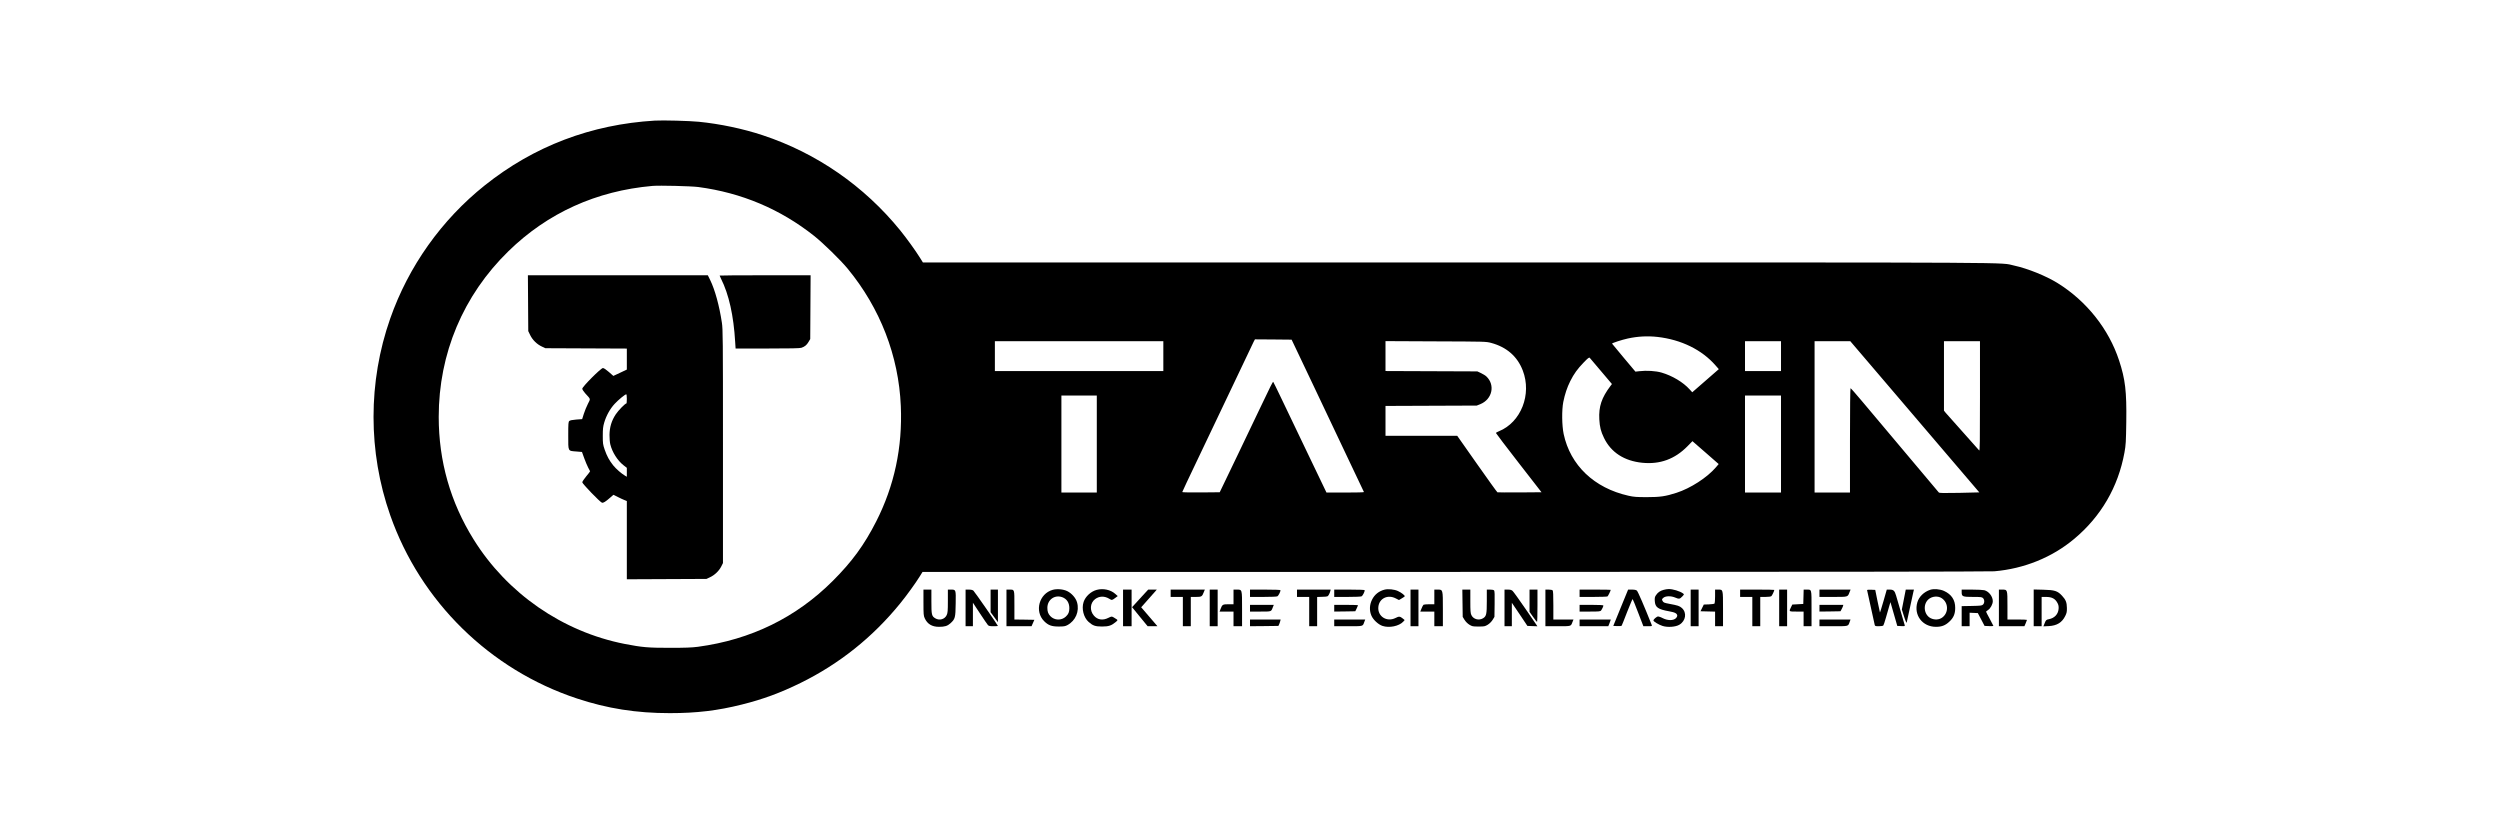 <?xml version="1.0" standalone="no"?>
<!DOCTYPE svg PUBLIC "-//W3C//DTD SVG 20010904//EN"
 "http://www.w3.org/TR/2001/REC-SVG-20010904/DTD/svg10.dtd">
<svg version="1.0" xmlns="http://www.w3.org/2000/svg"
 width="4096pt" height="1366pt" viewBox="0 0 4096 1366"
 preserveAspectRatio="xMidYMid meet">
<g transform="translate(0,1366) scale(0.1,-0.1)"
fill="#000000" stroke="none">
<path d="M10730 11684 c-1044 -62 -1982 -419 -2785 -1059 -711 -567 -1252
-1329 -1552 -2185 -364 -1037 -364 -2183 0 -3220 496 -1416 1633 -2532 3060
-3004 497 -165 973 -240 1522 -240 438 0 783 41 1180 141 346 86 632 192 960
353 637 313 1184 750 1634 1304 109 134 253 333 322 445 l44 71 8720 0 c5834
0 8760 4 8840 10 488 42 948 228 1310 532 438 366 719 849 822 1413 23 128 25
171 30 503 7 501 -16 696 -118 1007 -169 514 -532 971 -1004 1265 -191 119
-493 241 -715 289 -257 55 427 51 -9105 51 l-8774 0 -48 77 c-75 120 -215 314
-324 449 -591 727 -1371 1267 -2252 1558 -322 107 -698 186 -1047 221 -150 15
-588 27 -720 19z m710 -1088 c710 -94 1345 -362 1900 -802 147 -117 434 -397
548 -536 533 -647 836 -1429 871 -2250 29 -678 -106 -1307 -404 -1893 -195
-383 -395 -657 -709 -971 -602 -602 -1342 -964 -2211 -1081 -102 -13 -202 -17
-460 -17 -360 0 -452 8 -741 64 -1017 200 -1925 828 -2475 1713 -380 610 -571
1283 -571 2007 0 1038 401 1991 1143 2715 642 626 1439 988 2359 1069 114 10
631 -3 750 -18z m15715 -2456 c390 -44 730 -211 953 -468 l53 -60 -218 -190
-217 -189 -44 48 c-104 116 -283 223 -457 274 -96 28 -246 38 -370 23 l-60 -7
-190 226 c-104 124 -191 229 -193 233 -4 9 161 63 258 84 160 35 323 44 485
26z m-5653 -760 c186 -393 452 -953 590 -1245 139 -291 253 -533 255 -537 2
-5 -135 -8 -305 -8 l-309 0 -311 648 c-170 356 -365 762 -432 902 -67 140
-125 259 -129 263 -7 7 -40 -60 -215 -427 -33 -72 -196 -411 -361 -755 l-301
-626 -307 -3 c-169 -1 -307 1 -307 6 0 4 108 235 241 512 300 629 243 511 605
1270 168 355 315 662 325 683 l20 37 300 -2 301 -3 340 -715z m-2442 445 l0
-245 -1380 0 -1380 0 0 245 0 245 1380 0 1380 0 0 -245z m5370 217 c254 -68
430 -221 519 -452 151 -391 -29 -849 -391 -996 -27 -10 -48 -23 -48 -29 0 -5
168 -226 373 -490 l373 -480 -355 -3 c-196 -1 -361 0 -367 2 -7 3 -157 212
-335 465 l-324 461 -587 0 -588 0 0 245 0 244 748 3 747 3 58 23 c196 80 248
314 100 454 -15 15 -55 39 -88 55 l-60 28 -752 3 -753 3 0 245 0 245 823 -4
c814 -3 823 -3 907 -25z m4750 -217 l0 -245 -295 0 -295 0 0 245 0 245 295 0
295 0 0 -245z m1695 -411 c308 -361 745 -873 970 -1137 226 -264 449 -526 497
-582 l87 -102 -326 -8 c-266 -5 -328 -4 -338 7 -13 13 -956 1134 -1268 1507
-93 111 -173 201 -178 201 -5 0 -9 -338 -9 -855 l0 -855 -290 0 -290 0 0 1240
0 1240 293 0 292 0 560 -656z m1565 -246 c0 -756 -2 -900 -13 -888 -54 59
-528 592 -550 618 l-27 34 0 569 0 569 295 0 295 0 0 -902z m-6206 408 l176
-208 -23 -30 c-147 -195 -195 -339 -184 -548 7 -126 25 -198 77 -305 115 -237
331 -377 627 -407 291 -29 533 60 740 270 l82 84 215 -187 215 -188 -45 -53
c-144 -168 -416 -344 -646 -418 -179 -58 -268 -71 -483 -71 -173 0 -214 3
-304 23 -562 126 -953 499 -1062 1012 -29 139 -32 391 -6 524 26 129 63 239
114 341 60 120 119 202 222 308 68 70 87 85 97 75 7 -7 91 -107 188 -222z
m-8264 -1191 l0 -795 -290 0 -290 0 0 795 0 795 290 0 290 0 0 -795z m11210 0
l0 -795 -295 0 -295 0 0 795 0 795 295 0 295 0 0 -795z"/>
<path d="M8652 8692 l3 -457 32 -66 c39 -80 111 -150 191 -187 l57 -27 668 -3
667 -3 0 -172 0 -172 -110 -52 -111 -52 -74 65 c-46 40 -82 64 -97 64 -32 0
-338 -306 -338 -339 0 -12 21 -45 47 -74 95 -105 90 -84 45 -174 -22 -43 -52
-117 -67 -164 l-27 -86 -96 -7 c-66 -5 -103 -13 -114 -23 -16 -14 -18 -39 -18
-238 0 -266 -8 -251 130 -262 l95 -8 36 -100 c20 -55 49 -125 65 -155 16 -30
30 -58 32 -61 1 -3 -27 -41 -63 -83 -36 -42 -65 -87 -65 -98 0 -24 290 -323
322 -334 22 -7 58 15 132 80 l56 49 73 -36 c39 -20 89 -43 110 -51 l37 -15 0
-641 0 -641 653 3 652 3 57 27 c76 35 148 104 184 175 l29 58 0 1910 c0 1793
-1 1917 -18 2030 -42 277 -113 537 -192 698 l-38 77 -1474 0 -1474 0 3 -458z
m1618 -1567 c0 -41 -3 -75 -7 -75 -21 0 -132 -114 -175 -179 -69 -105 -100
-210 -102 -336 0 -55 5 -125 13 -155 32 -130 118 -265 217 -343 l54 -42 0 -73
0 -73 -31 18 c-59 35 -144 109 -192 168 -65 82 -102 149 -140 258 -29 86 -31
101 -31 227 0 111 4 149 23 215 33 113 95 226 171 308 61 66 171 157 191 157
5 0 9 -34 9 -75z"/>
<path d="M11790 9145 c0 -3 11 -27 24 -53 128 -255 206 -603 231 -1034 l7
-108 522 0 c369 0 533 3 557 12 53 18 87 45 116 96 l28 47 3 523 3 522 -746 0
c-410 0 -745 -2 -745 -5z"/>
<path d="M17247 3996 c-222 -62 -301 -352 -140 -513 68 -68 122 -88 238 -88
85 0 107 4 143 23 135 72 201 228 158 374 -20 71 -87 147 -160 183 -65 32
-169 41 -239 21z m156 -120 c76 -28 117 -91 117 -181 0 -62 -14 -97 -57 -137
-72 -68 -187 -64 -255 8 -35 38 -48 74 -48 135 0 133 120 219 243 175z"/>
<path d="M17970 3996 c-96 -25 -186 -108 -216 -198 -37 -111 0 -255 83 -329
69 -60 109 -74 218 -74 110 0 155 15 225 74 34 29 35 30 15 45 -11 8 -34 23
-51 32 -30 17 -33 16 -85 -9 -91 -46 -176 -33 -236 36 -73 83 -64 208 19 271
69 52 155 54 234 5 41 -25 43 -25 94 13 l43 32 -43 38 c-74 66 -197 92 -300
64z"/>
<path d="M22687 4000 c-95 -24 -166 -81 -208 -166 -42 -84 -45 -180 -9 -262
30 -68 112 -144 181 -167 111 -37 270 -4 339 69 l24 27 -29 24 c-47 38 -63 40
-121 10 -143 -72 -297 27 -281 182 14 139 153 207 285 139 l53 -27 44 26 c24
14 46 29 50 34 8 13 -52 61 -112 88 -58 27 -158 37 -216 23z"/>
<path d="M27257 3996 c-58 -16 -94 -41 -125 -87 -20 -29 -23 -44 -20 -96 6
-104 52 -136 237 -169 97 -17 131 -36 131 -74 0 -10 -10 -28 -22 -39 -44 -42
-137 -40 -220 3 -27 14 -59 26 -71 26 -23 0 -77 -46 -77 -66 0 -17 86 -69 148
-89 82 -27 214 -18 276 19 107 63 127 199 41 275 -38 33 -65 42 -205 68 -85
16 -96 21 -110 46 -14 27 -14 29 13 53 37 31 123 33 192 4 64 -27 76 -26 116
16 33 35 34 36 14 51 -49 37 -170 74 -238 72 -18 0 -54 -6 -80 -13z"/>
<path d="M31625 3997 c-104 -35 -184 -113 -211 -205 -62 -211 84 -402 305
-402 91 0 151 22 215 81 72 65 100 129 100 229 1 129 -60 222 -183 278 -65 30
-167 38 -226 19z m190 -139 c109 -74 114 -235 9 -314 -50 -39 -126 -44 -189
-14 -112 54 -135 221 -42 308 58 54 159 64 222 20z"/>
<path d="M15130 3788 c0 -193 2 -217 21 -258 43 -94 119 -140 234 -140 93 0
138 14 186 57 78 71 84 91 87 323 4 233 5 230 -80 230 l-48 0 0 -187 c0 -163
-3 -194 -19 -230 -32 -70 -120 -95 -188 -53 -58 35 -63 57 -63 275 l0 195 -65
0 -65 0 0 -212z"/>
<path d="M15820 3700 l0 -300 60 0 60 0 0 193 0 192 114 -173 c63 -96 122
-182 132 -193 14 -15 31 -19 91 -19 40 0 73 2 73 4 0 11 -383 563 -402 579
-14 11 -37 17 -74 17 l-54 0 0 -300z"/>
<path d="M16230 3815 l0 -186 60 -81 60 -82 0 267 0 267 -60 0 -60 0 0 -185z"/>
<path d="M16490 3700 l0 -300 206 0 205 0 23 53 23 52 -163 3 -164 2 0 235 c0
266 4 255 -84 255 l-46 0 0 -300z"/>
<path d="M18400 3700 l0 -300 70 0 70 0 0 300 0 300 -70 0 -70 0 0 -300z"/>
<path d="M18704 3883 c-59 -65 -119 -130 -132 -145 l-24 -26 127 -156 128
-156 80 0 80 0 -19 23 c-11 12 -71 82 -133 155 l-114 133 25 27 c51 57 194
218 212 240 l19 22 -70 0 -71 0 -108 -117z"/>
<path d="M19180 3940 l0 -60 100 0 100 0 0 -240 0 -240 65 0 65 0 0 240 0 240
83 0 c94 0 102 5 130 78 l17 42 -280 0 -280 0 0 -60z"/>
<path d="M19820 3700 l0 -300 65 0 65 0 0 300 0 300 -65 0 -65 0 0 -300z"/>
<path d="M20210 3880 l0 -120 -83 0 c-94 0 -102 -5 -129 -77 l-16 -43 114 0
114 0 0 -120 0 -120 70 0 70 0 0 283 c0 327 3 317 -88 317 l-52 0 0 -120z"/>
<path d="M20480 3940 l0 -60 216 0 c120 0 223 4 233 10 17 9 51 76 51 100 0 6
-93 10 -250 10 l-250 0 0 -60z"/>
<path d="M21250 3940 l0 -60 100 0 100 0 0 -240 0 -240 65 0 65 0 0 240 0 239
87 3 c85 3 87 4 104 33 10 17 21 42 24 58 l7 27 -276 0 -276 0 0 -60z"/>
<path d="M21860 3940 l0 -60 216 0 c120 0 223 4 233 10 17 9 51 76 51 100 0 6
-93 10 -250 10 l-250 0 0 -60z"/>
<path d="M23110 3700 l0 -300 65 0 65 0 0 300 0 300 -65 0 -65 0 0 -300z"/>
<path d="M23500 3880 l0 -120 -82 0 c-46 0 -88 -4 -95 -8 -6 -4 -21 -31 -32
-60 l-21 -52 115 0 115 0 0 -120 0 -120 70 0 70 0 0 278 c0 327 1 322 -86 322
l-54 0 0 -120z"/>
<path d="M23962 3777 l3 -224 30 -49 c19 -30 49 -60 79 -79 47 -28 55 -30 151
-30 96 0 104 2 151 30 30 19 60 49 79 79 l30 49 3 209 c3 152 0 213 -8 224 -8
9 -32 14 -66 14 l-54 0 0 -190 c0 -214 -7 -246 -62 -280 -68 -41 -159 -16
-191 53 -14 29 -17 68 -17 226 l0 191 -66 0 -65 0 3 -223z"/>
<path d="M24650 3700 l0 -300 60 0 60 0 0 192 0 192 128 -189 127 -190 82 -3
82 -3 -190 278 c-105 153 -202 288 -216 301 -19 17 -36 22 -79 22 l-54 0 0
-300z"/>
<path d="M25060 3818 l0 -183 58 -82 c31 -45 60 -82 65 -83 4 0 7 119 7 265
l0 265 -65 0 -65 0 0 -182z"/>
<path d="M25320 3700 l0 -300 204 0 c224 0 212 -3 239 68 l17 42 -165 0 -165
0 0 233 c0 168 -3 236 -12 245 -7 7 -36 12 -65 12 l-53 0 0 -300z"/>
<path d="M25880 3940 l0 -60 223 0 c122 0 227 4 234 8 10 6 53 94 53 108 0 2
-115 4 -255 4 l-255 0 0 -60z"/>
<path d="M26553 3702 l-121 -297 66 -3 c41 -2 68 1 72 8 4 7 45 108 90 226 46
117 86 212 89 209 4 -2 45 -103 91 -224 l85 -221 72 0 c71 0 72 0 64 23 -123
309 -225 545 -242 560 -15 12 -39 17 -83 17 l-61 0 -122 -298z"/>
<path d="M27700 3700 l0 -300 65 0 65 0 0 300 0 300 -65 0 -65 0 0 -300z"/>
<path d="M28100 3893 c0 -60 -4 -113 -8 -120 -5 -7 -40 -13 -92 -15 l-85 -3
-27 -55 -27 -55 120 -3 119 -3 0 -119 0 -120 65 0 65 0 0 284 c0 325 2 316
-81 316 l-49 0 0 -107z"/>
<path d="M28510 3940 l0 -60 100 0 100 0 0 -240 0 -240 65 0 65 0 0 240 0 240
83 0 c52 0 89 5 99 13 12 10 48 85 48 102 0 3 -126 5 -280 5 l-280 0 0 -60z"/>
<path d="M29150 3700 l0 -300 65 0 65 0 0 300 0 300 -65 0 -65 0 0 -300z"/>
<path d="M29548 3883 l-3 -118 -90 -5 -90 -5 -22 -45 c-35 -71 -37 -70 92 -70
l115 0 0 -120 0 -120 65 0 65 0 0 290 c0 328 5 310 -84 310 l-45 0 -3 -117z"/>
<path d="M29810 3940 l0 -60 223 0 c251 0 239 -3 270 78 l17 42 -255 0 -255 0
0 -60z"/>
<path d="M30590 3992 c0 -7 105 -483 125 -569 5 -21 11 -23 69 -23 39 0 67 5
73 13 5 6 24 64 42 127 18 63 42 147 53 185 l21 70 56 -195 56 -195 64 -3 c57
-3 63 -1 58 15 -2 10 -32 110 -65 223 -34 113 -68 231 -77 264 -23 78 -42 96
-104 96 l-48 0 -54 -189 c-30 -104 -56 -188 -58 -185 -2 2 -20 86 -40 186
l-37 183 -67 3 c-37 2 -67 -1 -67 -6z"/>
<path d="M31192 3837 l-32 -163 31 -99 c26 -85 49 -137 49 -112 0 6 52 241
109 500 l9 37 -67 0 -67 0 -32 -163z"/>
<path d="M32140 3956 c0 -70 16 -76 187 -76 130 0 145 -2 163 -20 27 -27 26
-81 -1 -106 -19 -17 -40 -19 -185 -22 l-164 -3 0 -165 0 -164 65 0 65 0 0 110
0 111 68 -3 67 -3 55 -105 55 -105 73 -3 c39 -2 72 0 72 3 0 3 -27 55 -60 116
-33 60 -60 113 -60 117 0 4 15 17 34 29 39 25 76 95 76 144 -1 77 -63 158
-138 179 -20 5 -112 10 -204 10 l-168 0 0 -44z"/>
<path d="M32750 3700 l0 -300 209 0 209 0 21 49 c11 27 21 52 21 55 0 3 -72 6
-160 6 l-160 0 0 228 c0 265 1 262 -88 262 l-52 0 0 -300z"/>
<path d="M33320 3701 l0 -301 65 0 65 0 0 240 0 240 70 0 c100 0 154 -29 192
-104 15 -30 19 -53 16 -92 -7 -88 -68 -152 -160 -169 -43 -8 -49 -14 -72 -74
l-17 -43 88 4 c133 7 217 58 270 166 24 48 28 69 27 132 -1 91 -19 135 -80
200 -74 79 -120 94 -306 98 l-158 4 0 -301z"/>
<path d="M20480 3695 l0 -55 169 0 c185 0 177 -3 204 68 l17 42 -195 0 -195 0
0 -55z"/>
<path d="M21860 3695 l0 -55 173 2 172 3 22 45 c12 25 22 48 23 53 0 4 -88 7
-195 7 l-195 0 0 -55z"/>
<path d="M25880 3695 l0 -55 168 0 c149 0 171 2 184 18 15 19 38 67 38 82 0 6
-78 10 -195 10 l-195 0 0 -55z"/>
<path d="M29810 3695 l0 -55 172 2 172 3 17 30 c9 17 20 40 24 53 l6 22 -195
0 -196 0 0 -55z"/>
<path d="M20480 3455 l0 -55 232 2 233 3 12 25 c6 14 15 37 18 53 l7 27 -251
0 -251 0 0 -55z"/>
<path d="M21860 3455 l0 -55 229 0 c251 0 237 -4 263 68 l16 42 -254 0 -254 0
0 -55z"/>
<path d="M25880 3455 l0 -55 235 0 235 0 14 33 c7 19 17 43 20 55 l7 22 -255
0 -256 0 0 -55z"/>
<path d="M29810 3455 l0 -55 229 0 c252 0 240 -3 265 68 l15 42 -254 0 -255 0
0 -55z"/>
</g>
</svg>
